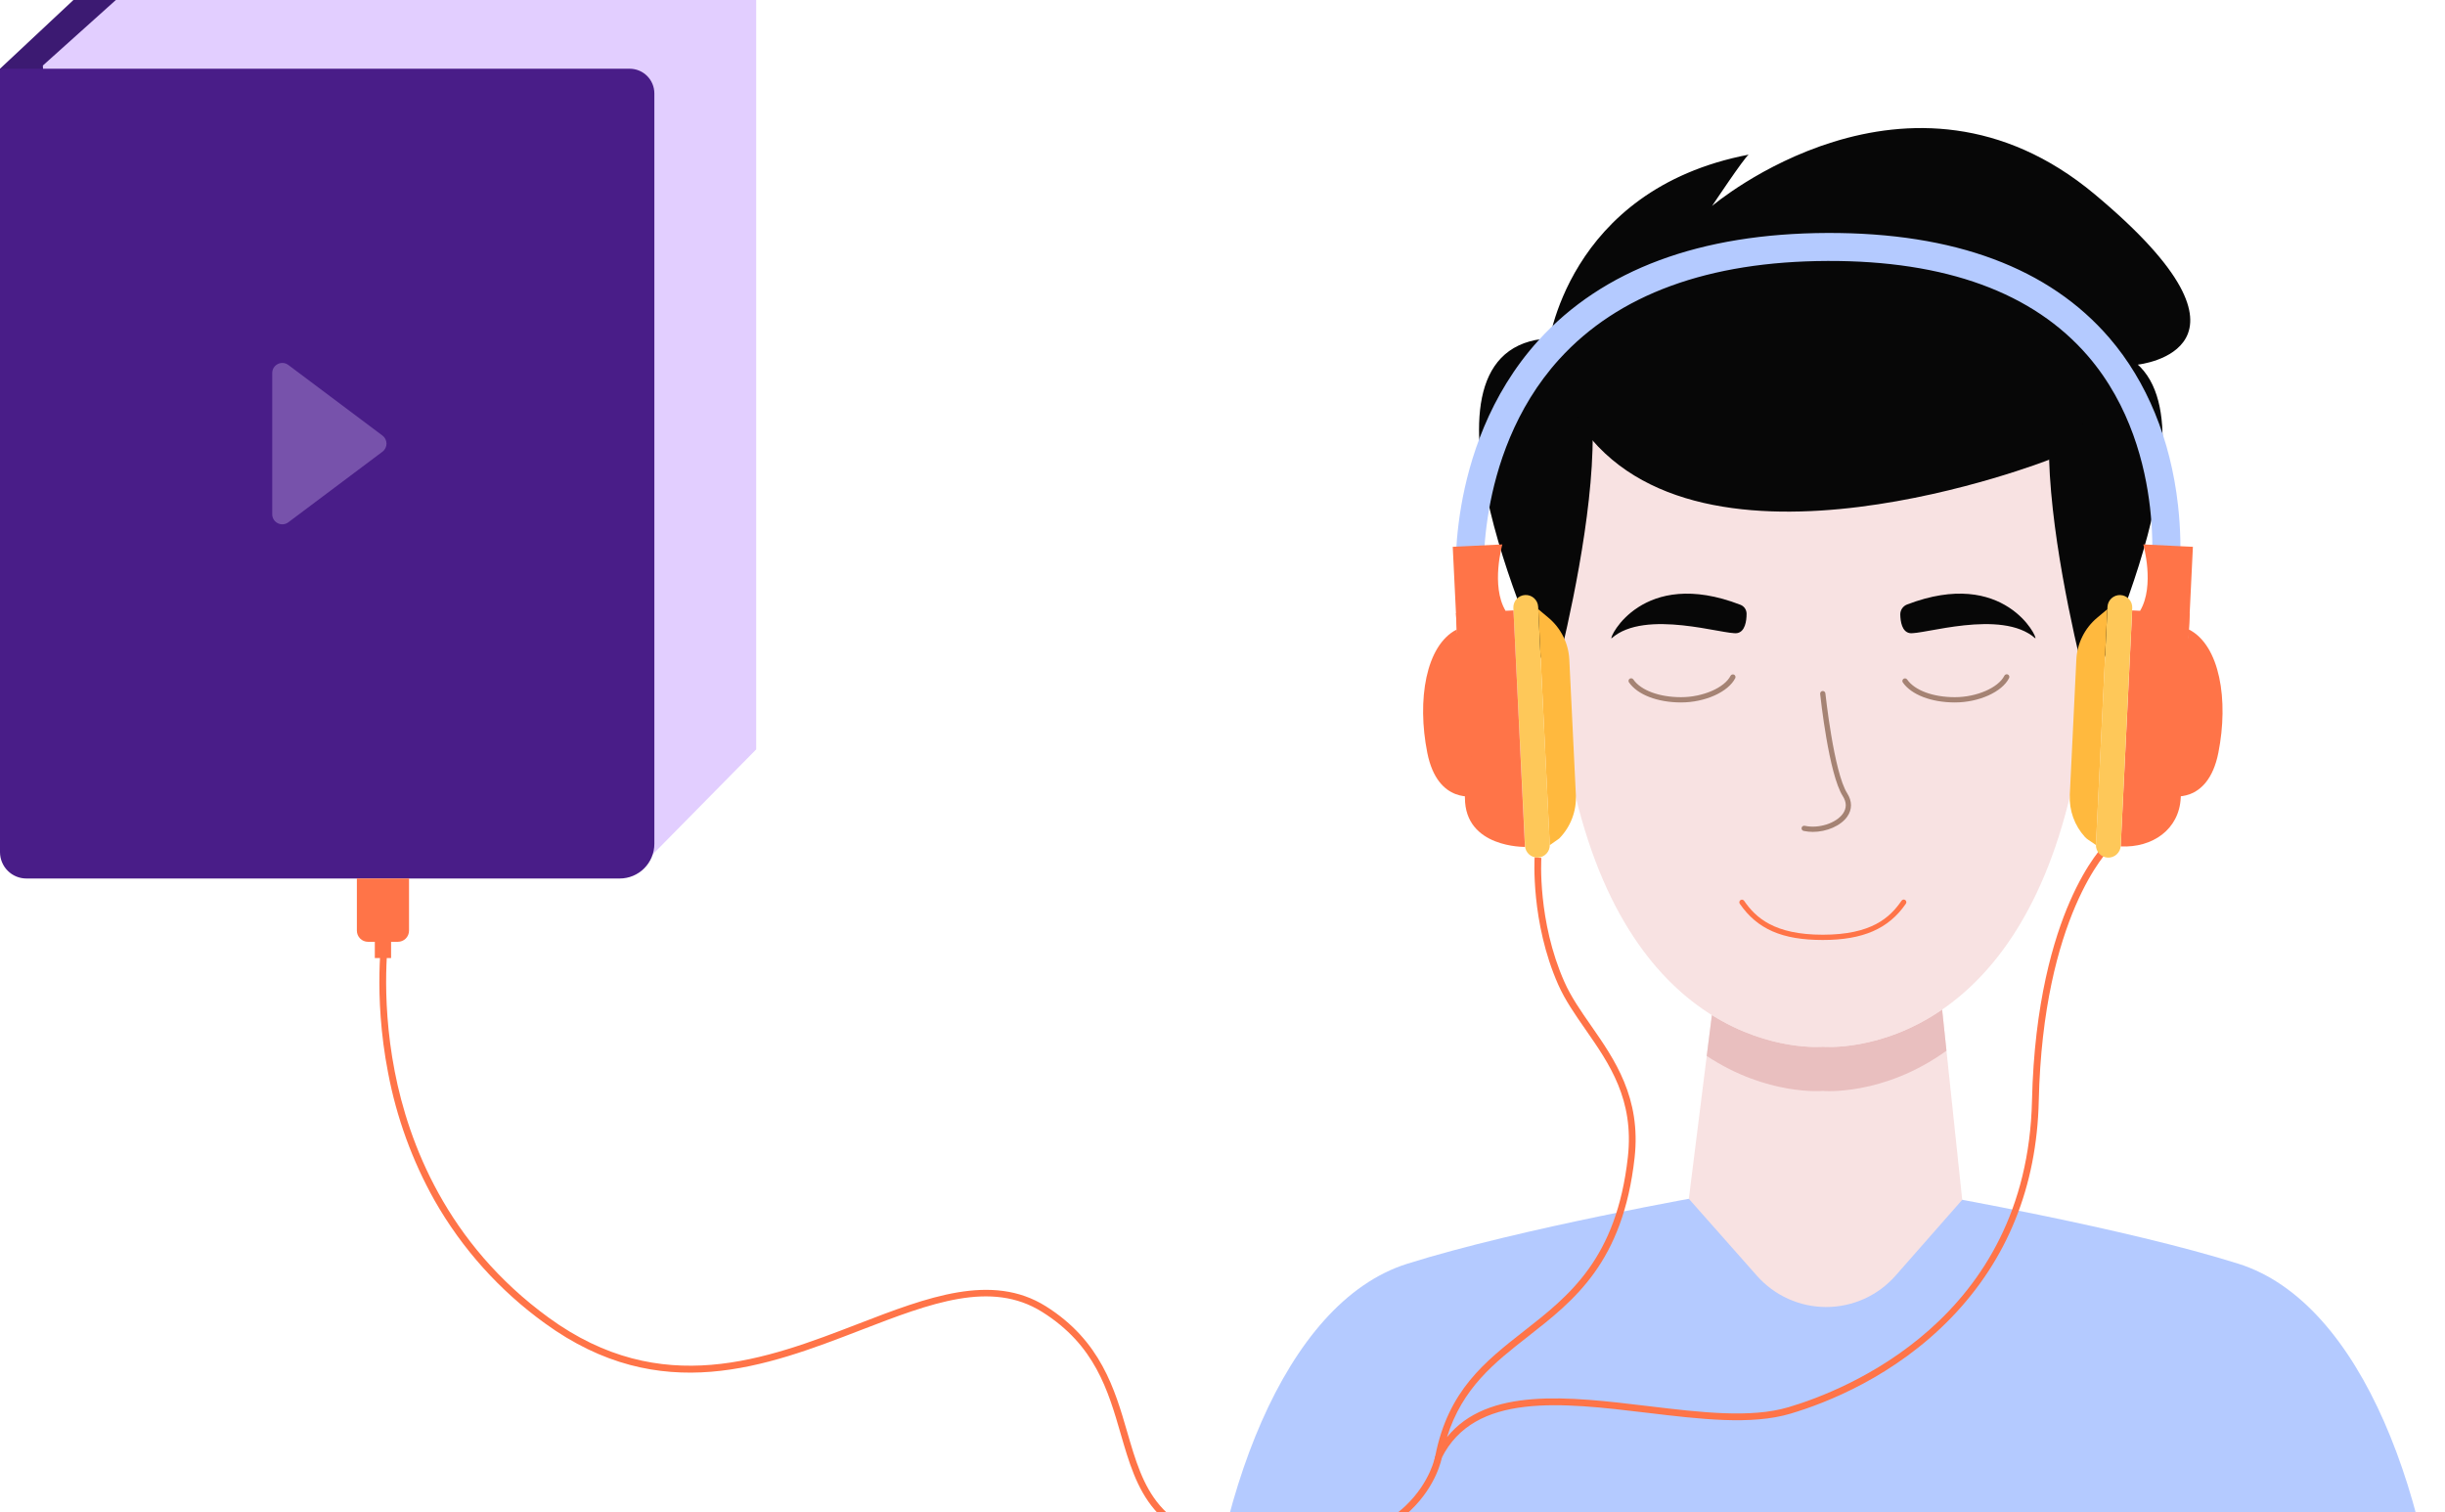 <svg width="485" height="300" viewBox="0 0 485 300" fill="none" xmlns="http://www.w3.org/2000/svg">
<path d="M0 13.633L14.563 0H148.692V144.009C148.692 144.796 148.537 145.575 148.235 146.302C147.933 147.029 147.491 147.689 146.934 148.245C146.376 148.8 145.715 149.24 144.987 149.54C144.259 149.839 143.479 149.992 142.692 149.99H0V13.633Z" fill="#3C1A72"/>
<path d="M126.5 172.5L150 148.651V0H22.982L8.5 13L13 93.019L126.5 172.5Z" fill="#E2CEFF"/>
<path d="M0 13.633H124.906C126.204 13.634 127.449 14.15 128.367 15.068C129.284 15.986 129.8 17.23 129.801 18.528V167.384C129.801 169.208 129.076 170.958 127.786 172.248C126.496 173.538 124.747 174.262 122.923 174.262H5.236C3.847 174.262 2.516 173.711 1.534 172.729C0.552 171.747 0 170.415 0 169.026L0 13.633Z" fill="#491D88"/>
<path d="M238.166 337.139C240.297 297.666 254.589 258.43 279.106 250.694C301.513 243.625 339.171 237.04 339.171 237.04H383.995C383.995 237.04 421.656 243.625 444.06 250.694C468.577 258.43 482.868 297.666 485 337.139H238.166Z" fill="#B4CAFF"/>
<path d="M335.004 237.795L348.525 253.078C350.248 255.026 352.366 256.585 354.737 257.651C357.109 258.717 359.681 259.266 362.281 259.262C364.882 259.257 367.451 258.7 369.82 257.626C372.188 256.552 374.301 254.986 376.017 253.033L389.234 237.994L386.11 208.426L383.632 184.971H341.625L338.555 209.461L335.004 237.795Z" fill="#F8E2E2"/>
<path d="M338.555 209.461C350.576 217.415 361.583 216.396 361.583 216.396C361.583 216.396 373.52 217.501 386.11 208.424L385.248 200.269C372.982 208.69 361.594 207.634 361.594 207.634C361.594 207.634 351.199 208.596 339.582 201.352L338.555 209.461Z" fill="#E9BFBF"/>
<path d="M311.92 155.197C317.678 181.679 329.123 194.839 339.571 201.357C351.189 208.614 361.583 207.639 361.583 207.639C361.583 207.639 372.982 208.695 385.237 200.274C395.22 193.419 405.781 180.286 411.235 155.197C423.39 99.287 424.083 64.903 361.572 63.86C299.069 64.903 299.765 99.285 311.92 155.197Z" fill="#F8E2E2"/>
<path d="M359.61 165.016C362.327 165.016 365.147 163.82 366.437 161.971C367.421 160.559 367.413 158.922 366.418 157.358C363.763 153.186 362.118 137.693 362.091 137.537C362.077 137.4 362.008 137.273 361.901 137.186C361.794 137.099 361.656 137.058 361.518 137.072C361.381 137.086 361.254 137.155 361.167 137.262C361.08 137.369 361.039 137.507 361.053 137.645C361.123 138.292 362.755 153.541 365.54 157.917C366.316 159.137 366.33 160.301 365.583 161.374C364.239 163.293 360.785 164.409 358.032 163.812C357.963 163.792 357.891 163.786 357.82 163.794C357.749 163.803 357.681 163.826 357.619 163.863C357.557 163.899 357.504 163.948 357.462 164.006C357.42 164.064 357.39 164.13 357.375 164.2C357.359 164.27 357.359 164.342 357.372 164.413C357.386 164.483 357.414 164.55 357.455 164.608C357.496 164.667 357.548 164.717 357.609 164.755C357.67 164.793 357.738 164.818 357.809 164.828C358.401 164.954 359.005 165.018 359.61 165.016Z" fill="#A58374"/>
<path d="M387.78 139.338C392.529 139.338 397.153 137.258 398.531 134.5C398.562 134.438 398.58 134.372 398.585 134.303C398.59 134.235 398.582 134.166 398.56 134.101C398.539 134.036 398.504 133.976 398.46 133.924C398.415 133.873 398.36 133.83 398.299 133.8C398.238 133.769 398.171 133.75 398.103 133.745C398.034 133.741 397.966 133.749 397.901 133.771C397.836 133.792 397.776 133.827 397.724 133.871C397.672 133.916 397.629 133.971 397.599 134.032C396.4 136.424 392.083 138.295 387.774 138.295C383.465 138.295 379.802 136.951 378.297 134.769C378.215 134.662 378.096 134.592 377.964 134.571C377.832 134.55 377.697 134.581 377.587 134.657C377.477 134.732 377.4 134.848 377.372 134.979C377.345 135.11 377.369 135.246 377.439 135.36C379.143 137.814 383.103 139.338 387.78 139.338Z" fill="#A58374"/>
<path d="M333.47 139.338C338.219 139.338 342.845 137.257 344.221 134.5C344.274 134.377 344.278 134.24 344.232 134.115C344.187 133.99 344.095 133.888 343.977 133.828C343.858 133.768 343.721 133.756 343.594 133.794C343.466 133.832 343.358 133.917 343.291 134.032C342.093 136.424 337.776 138.295 333.464 138.295C329.153 138.295 325.494 136.951 323.987 134.768C323.908 134.655 323.788 134.577 323.652 134.553C323.517 134.528 323.377 134.558 323.264 134.637C323.15 134.715 323.073 134.835 323.048 134.971C323.023 135.107 323.053 135.246 323.132 135.36C324.833 137.814 328.793 139.338 333.47 139.338Z" fill="#A58374"/>
<path d="M361.567 186.458C369.555 186.458 374.641 184.235 378.06 179.254C378.138 179.14 378.168 179 378.143 178.863C378.118 178.727 378.04 178.607 377.926 178.528C377.869 178.49 377.806 178.462 377.738 178.448C377.671 178.434 377.602 178.433 377.535 178.445C377.399 178.47 377.278 178.549 377.2 178.663C374.91 182.004 371.262 185.415 361.567 185.415C351.938 185.415 348.275 182.025 345.977 178.695C345.938 178.637 345.889 178.586 345.831 178.548C345.773 178.509 345.708 178.482 345.639 178.469C345.571 178.455 345.5 178.456 345.432 178.47C345.364 178.485 345.299 178.513 345.242 178.553C345.185 178.593 345.136 178.644 345.099 178.703C345.062 178.762 345.037 178.828 345.026 178.897C345.014 178.966 345.017 179.036 345.034 179.104C345.05 179.172 345.08 179.236 345.122 179.292C348.605 184.318 353.527 186.458 361.567 186.458Z" fill="#FF7448"/>
<path d="M378.291 119.912C377.888 120.067 377.543 120.342 377.302 120.701C377.062 121.059 376.938 121.483 376.947 121.915C376.979 123.334 377.299 125.301 378.794 125.581C381.167 126.027 397.05 120.684 403.73 126.621C404.3 126.621 397.631 112.491 378.291 119.912Z" fill="#070707"/>
<path d="M345.243 119.967C345.603 120.106 345.912 120.352 346.129 120.671C346.346 120.99 346.46 121.368 346.458 121.754C346.458 123.181 346.162 125.291 344.611 125.582C342.235 126.028 326.352 120.684 319.672 126.622C319.092 126.622 325.793 112.427 345.243 119.967Z" fill="#070707"/>
<path d="M308.087 135.771C308.087 135.771 328.516 60.688 303.443 67.715C278.369 74.741 308.087 135.771 308.087 135.771Z" fill="#070707"/>
<path d="M414.275 137.591C414.275 137.591 393.846 62.508 418.922 69.534C443.998 76.561 414.275 137.591 414.275 137.591Z" fill="#070707"/>
<path d="M307.042 69.069C307.042 69.069 310.536 37.653 346.874 30.675C346.003 31.255 339.617 40.851 339.617 40.851C339.617 40.851 378.592 7.704 415.503 38.524C452.414 69.344 424.08 72.327 424.08 72.327L406.474 91.191C406.474 91.191 336.991 118.493 313.439 84.184C309.95 72.542 307.042 69.069 307.042 69.069Z" fill="#070707"/>
<path d="M307.165 122.538L305.141 120.842L306.289 144.533L307.41 167.65L309.292 166.327C310.409 165.19 311.28 163.835 311.848 162.345C312.417 160.856 312.671 159.265 312.595 157.672L311.945 144.232L311.294 130.793C311.21 129.207 310.8 127.655 310.089 126.235C309.379 124.815 308.384 123.556 307.165 122.538Z" fill="#FFB93E"/>
<path d="M302.539 118.027L302.534 118.027C301.177 118.093 300.131 119.247 300.197 120.604L302.504 167.769C302.57 169.126 303.724 170.172 305.081 170.105L305.086 170.105C306.443 170.039 307.489 168.885 307.422 167.528L305.116 120.363C305.049 119.006 303.896 117.96 302.539 118.027Z" fill="#FEC859"/>
<path d="M283.721 293.75L285.952 289.247C292.446 276.135 309.834 278.227 326.65 280.235C337.319 281.514 347.396 282.721 355.143 280.425C362.231 278.323 375.805 273.052 387.097 261.341C398.203 249.815 404.031 235.362 404.418 218.379C405.254 181.624 418.352 168.537 418.484 168.408L417.551 167.443C417.409 167.58 414.057 170.873 410.584 178.829C407.402 186.119 403.518 198.892 403.074 218.342C402.088 261.763 365.846 275.864 354.761 279.138C347.272 281.358 337.329 280.165 326.806 278.904C311.176 277.022 295.067 275.101 287.025 285.086C290.094 275.294 296.432 270.324 303.115 265.101C312.361 257.863 321.93 250.377 324.242 229.672C325.572 217.764 320.272 210.149 315.595 203.429C313.557 200.502 311.633 197.736 310.324 194.782C304.948 182.686 305.738 170.297 305.754 170.174L304.41 170.08C304.41 170.206 303.604 182.912 309.098 195.328C310.461 198.397 312.423 201.214 314.498 204.198C319.261 211.041 324.175 218.116 322.911 229.524C320.659 249.665 311.321 256.976 302.289 264.042C294.562 270.093 287.261 275.808 284.702 288.828L283.721 293.75Z" fill="#FF7448"/>
<path d="M254.511 307.939C268.029 307.939 275.66 303.579 279.805 299.606C285.025 294.615 285.987 289.277 286.022 289.051L284.697 288.825C284.697 288.876 283.748 294.01 278.813 298.695C272.254 304.918 261.623 307.539 248.065 306.273C229.548 304.544 226.801 295.061 223.605 284.081C221.14 275.584 218.35 265.951 207.459 259.115C196.739 252.395 183.907 257.333 170.322 262.569C151.993 269.638 131.218 277.649 108.862 261.389C88.579 246.64 81.044 226.672 78.297 212.52C75.316 197.171 77.155 185.189 77.174 185.068L75.849 184.858C75.827 184.979 73.951 197.196 76.977 212.775C78.655 221.655 81.763 230.204 86.181 238.087C91.641 247.695 99.108 256.014 108.072 262.478C131.019 279.165 152.154 271.015 170.806 263.822C184.643 258.486 196.597 253.876 206.744 260.249C217.202 266.816 219.799 275.78 222.312 284.441C225.495 295.416 228.494 305.783 247.928 307.598C250.261 307.84 252.449 307.939 254.511 307.939Z" fill="#FF7448"/>
<path d="M70.79 174.262V184.603C70.79 185.191 71.023 185.755 71.439 186.171C71.855 186.587 72.419 186.82 73.007 186.82H74.351V190.046H77.577V186.82H78.921C79.212 186.82 79.5 186.763 79.769 186.651C80.038 186.54 80.282 186.377 80.488 186.171C80.694 185.965 80.857 185.72 80.968 185.451C81.079 185.182 81.136 184.894 81.136 184.603V174.262H70.79Z" fill="#FF7448"/>
<path d="M432.002 117.533C432.05 117.232 433.136 110.007 432.039 100.215C430.574 87.165 425.873 75.695 418.438 67.048C406.48 53.141 387.672 46.136 362.529 46.211C337.227 46.294 317.925 53.468 305.163 67.543C295.314 78.402 291.406 91.358 289.863 100.311C288.196 109.988 288.836 117.073 288.866 117.369L294.398 116.848L291.632 117.116L294.398 116.848C294.398 116.78 293.798 110.055 295.371 101.067C296.803 92.879 300.386 81.055 309.318 71.231C320.987 58.393 338.886 51.842 362.54 51.764C385.944 51.689 403.329 58.035 414.183 70.631C422.632 80.437 425.535 92.368 426.486 100.653C427.529 109.765 426.51 116.614 426.5 116.684L432.002 117.533Z" fill="#B4CAFF"/>
<path d="M420.675 167.898C426.967 168.204 432.273 164.543 432.58 158.251L434.354 121.635L422.946 121.082L420.675 167.898Z" fill="#FF7448"/>
<path d="M430.394 157.852C430.394 157.852 437.961 159.79 440.041 149.324C442.122 138.857 440.34 127.997 434.198 124.863C434.182 125.183 430.394 157.852 430.394 157.852Z" fill="#FF7448"/>
<path d="M434.131 126.226L434.993 108.467L425.153 107.991C425.153 107.991 427.483 116.176 424.516 121.162C424.097 121.138 434.131 126.226 434.131 126.226Z" fill="#FF7448"/>
<path d="M290.589 158.251L288.812 121.635L300.22 121.082L302.496 167.992C302.496 167.992 290.589 168.225 290.589 158.251Z" fill="#FF7448"/>
<path d="M292.771 157.852C292.771 157.852 285.207 159.79 283.124 149.324C281.041 138.857 282.826 127.997 288.968 124.863C288.984 125.183 292.771 157.852 292.771 157.852Z" fill="#FF7448"/>
<path d="M289.035 126.226L288.172 108.467L298.013 107.991C298.013 107.991 295.682 116.176 298.65 121.162C299.069 121.138 289.035 126.226 289.035 126.226Z" fill="#FF7448"/>
<path d="M418.097 170.118C418.42 170.133 418.742 170.085 419.046 169.976C419.35 169.867 419.63 169.699 419.869 169.482C420.108 169.264 420.302 169.002 420.44 168.71C420.578 168.418 420.657 168.102 420.672 167.779L422.96 120.614C422.975 120.291 422.928 119.969 422.819 119.665C422.71 119.361 422.542 119.081 422.325 118.842C422.108 118.603 421.846 118.409 421.554 118.271C421.262 118.133 420.946 118.054 420.624 118.038C420.301 118.023 419.978 118.071 419.674 118.18C419.37 118.289 419.091 118.457 418.852 118.674C418.613 118.892 418.419 119.154 418.281 119.446C418.143 119.738 418.064 120.054 418.049 120.377L415.761 167.542C415.745 167.865 415.793 168.187 415.902 168.491C416.011 168.795 416.178 169.075 416.395 169.314C416.612 169.553 416.874 169.747 417.166 169.885C417.458 170.023 417.774 170.102 418.097 170.118Z" fill="#FEC859"/>
<path d="M416 122.538L418.024 120.842L416.877 144.533L415.758 167.615L414.237 166.585C413.996 166.425 413.774 166.237 413.576 166.026C412.552 164.903 411.76 163.589 411.245 162.159C410.73 160.729 410.501 159.212 410.573 157.694L411.224 144.254L411.874 130.814C411.955 129.225 412.364 127.669 413.074 126.245C413.784 124.821 414.78 123.559 416 122.538Z" fill="#FFB93E"/>
<path d="M54 74C54 72.352 55.882 71.411 57.2 72.4L75.867 86.4C76.933 87.2 76.933 88.8 75.867 89.6L57.2 103.6C55.882 104.589 54 103.648 54 102V74Z" fill="#E2CEFF" fill-opacity="0.3"/>
</svg>
